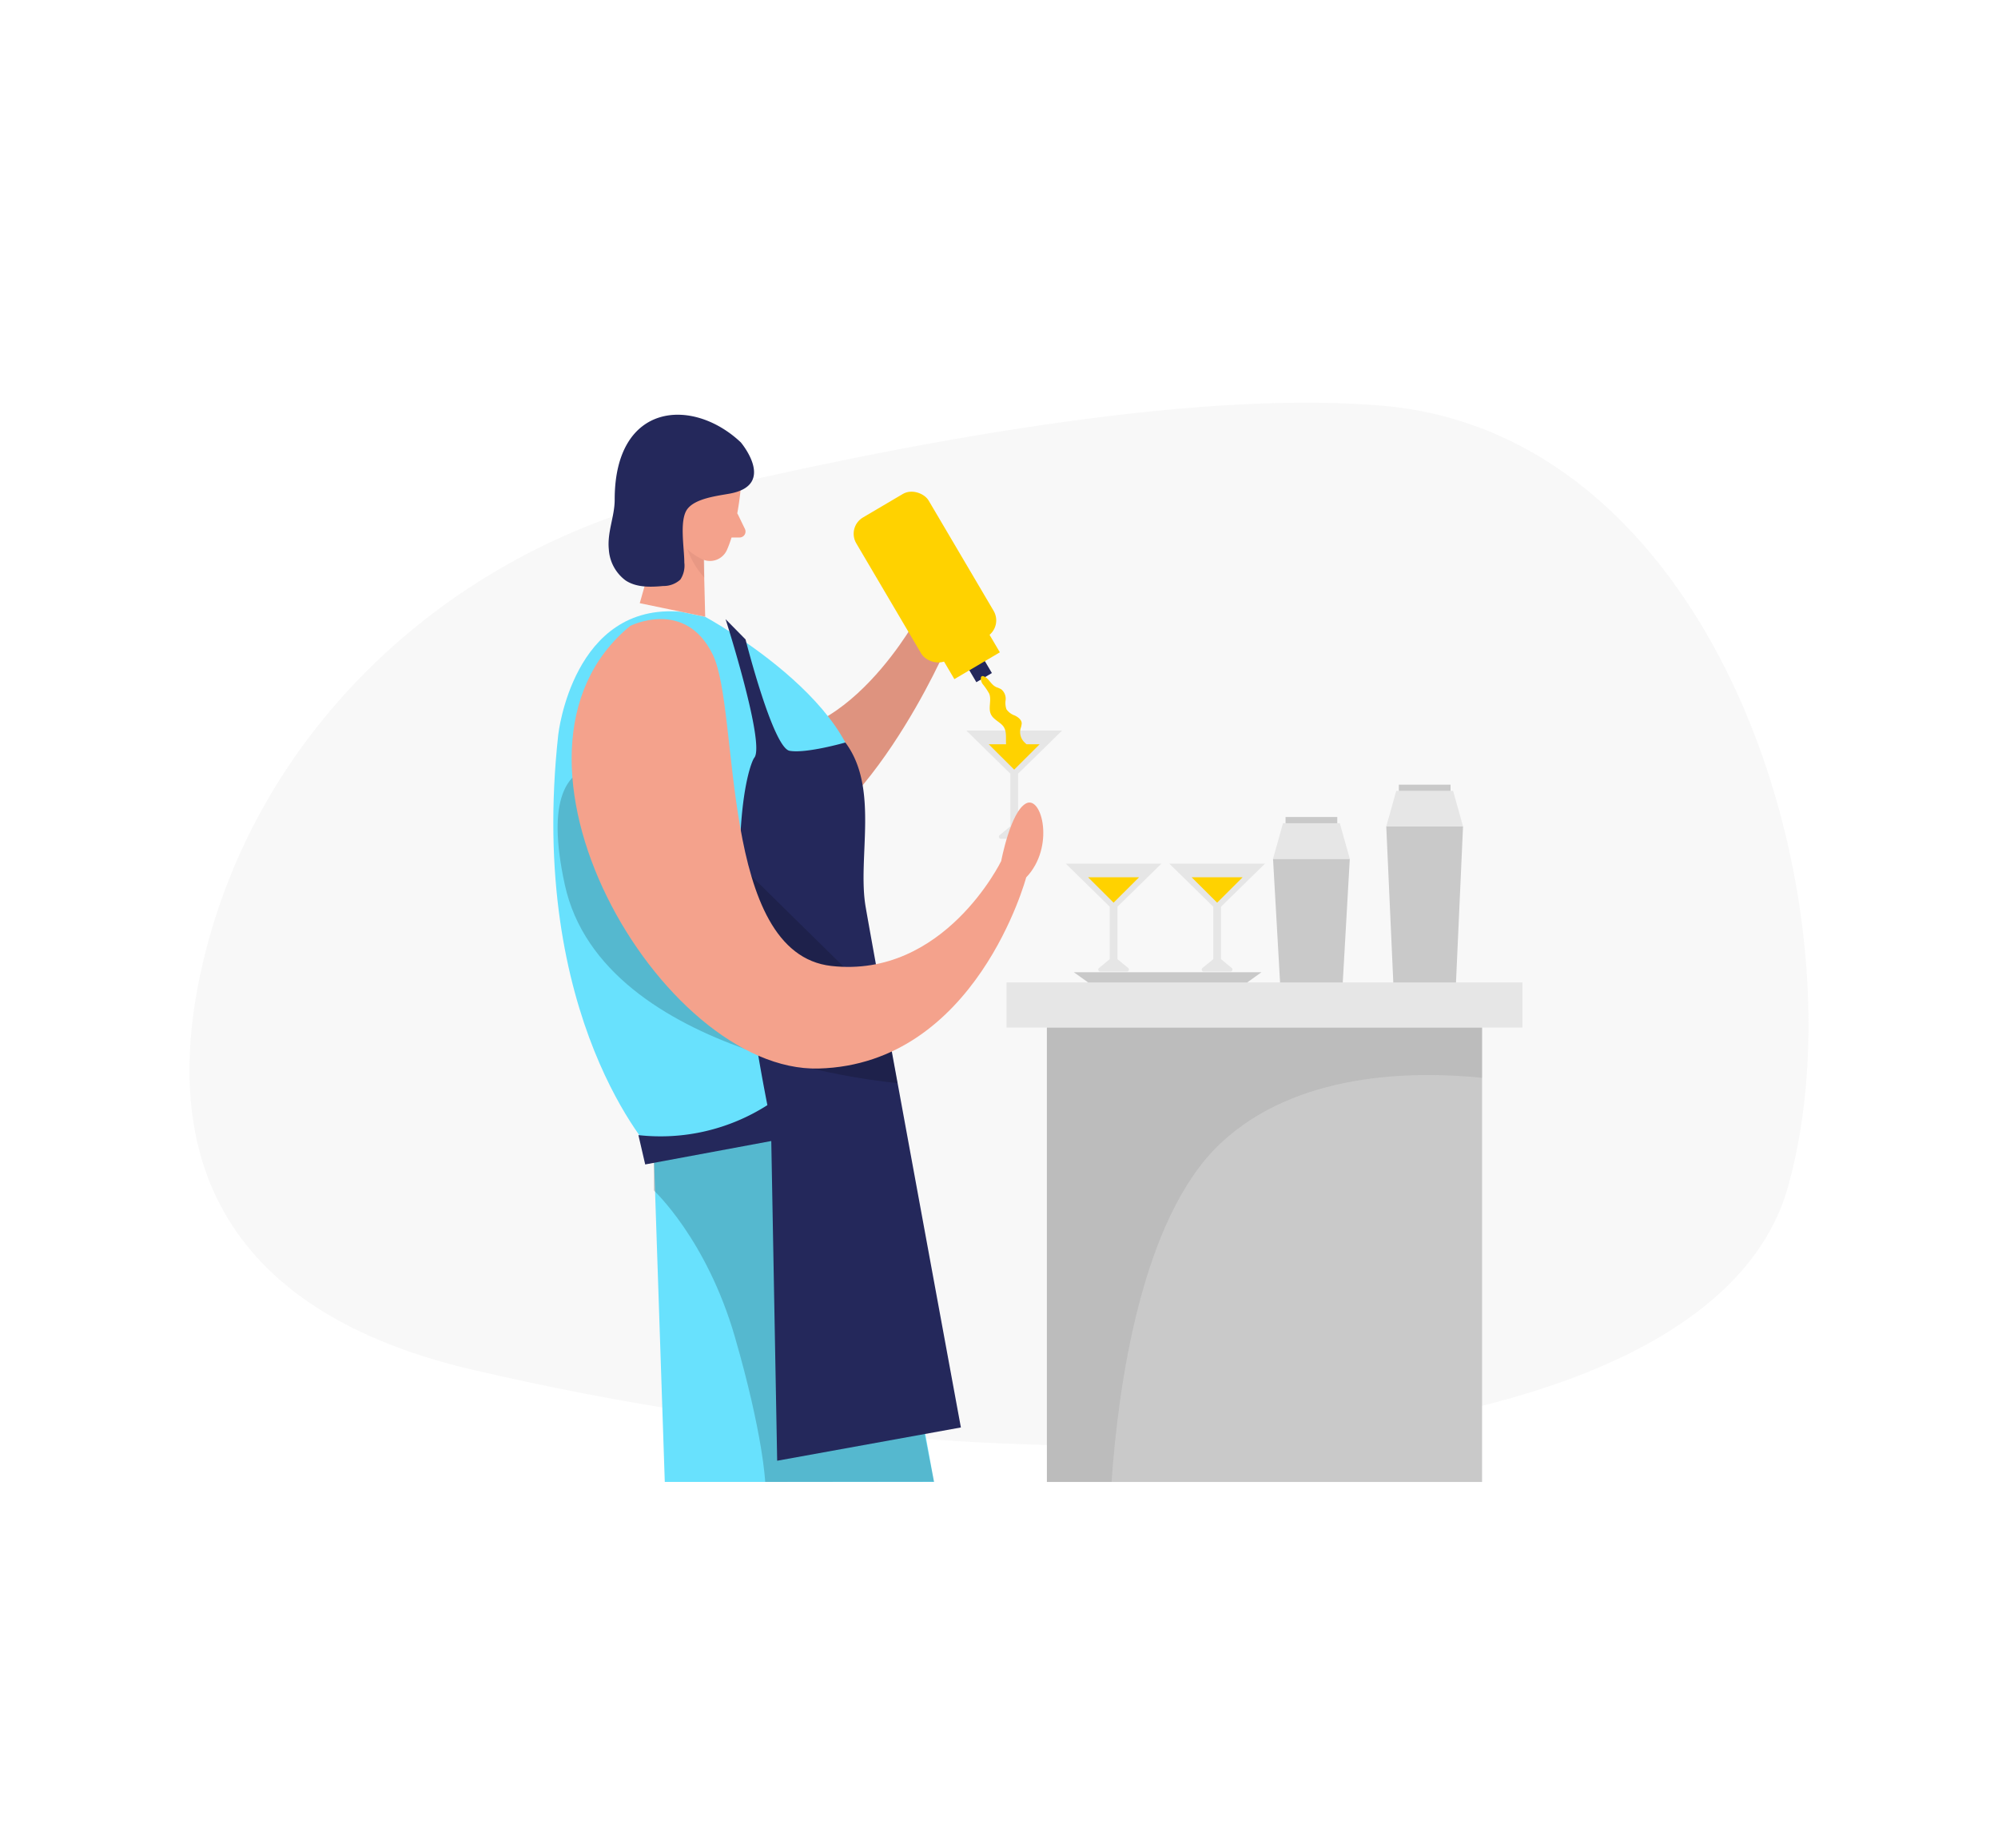 <svg id="Layer_1" data-name="Layer 1" xmlns="http://www.w3.org/2000/svg" viewBox="0 0 400 300" class="styles_logo__3Jd-a" width="200" height="185"><path d="M136.76,64.22c-47.5,11.3-85,47-96,92.87-8.19,34.15-1,69.36,54.09,82.16C214,266.94,342.62,257.8,358,202.44S344.85,52.08,276.73,46.21C237.94,42.86,179.72,54,136.76,64.22Z" fill="#e6e6e6" opacity="0.3"/><path d="M202.27,119.87l-8.81-8.63h19.17l-8.81,8.63v10.54l2.14,1.76a.41.41,0,0,1-.26.73h-5.31a.41.41,0,0,1-.26-.73l2.14-1.76Z" fill="#e6e6e6"/><polygon points="130.89 195.9 133.09 261.64 186.99 261.64 173.24 186.2 130.89 195.9" fill="#68e1fd"/><path d="M153.19,261.64s-.39-9.39-6.06-29-16.24-29.35-16.24-29.35V195.9l40.5-13.3,15.6,79Z" opacity="0.18"/><path d="M120,118.62s9,22.75,31,18.77S189.75,94,189.75,94s8.7-5.65,4.49-12-11.05,7.34-11.05,7.34-17.91,32.08-38.4,19.49Z" fill="#f4a28c"/><path d="M120,118.62s9,22.75,31,18.77S189.75,94,189.75,94s8.7-5.65,4.49-12-11.05,7.34-11.05,7.34-17.91,32.08-38.4,19.49Z" opacity="0.09"/><path d="M136.42,87.47l4.76,1s36.72,19.94,29.9,39.91,2.16,57.83,2.16,57.83l-42.35,9.7s-25.37-26.84-19.13-83.83C111.76,112.07,114.66,85.5,136.42,87.47Z" fill="#68e1fd"/><path d="M169.24,113.63s-7.83,2.25-11.16,1.66S149.26,93,149.26,93l-4-4.06s8,25,5.75,27.74c-1,1.26-7.36,18.78,2.62,69.54a39.75,39.75,0,0,1-25.82,6l1.36,5.87,25.24-4.69,1.18,64,36.78-6.66s-17.42-94.5-19.08-104.28S176.07,122.74,169.24,113.63Z" fill="#24285b"/><polygon points="134.69 62.43 128.08 85.74 141.18 88.46 140.73 70.41 134.69 62.43" fill="#f4a28c"/><path d="M141,74.35a8.78,8.78,0,0,1-4-3.07s-.34,4.42,4,9.34Z" fill="#ce8172" opacity="0.31"/><path d="M148.26,63.11s-.66,7.36-2.74,12a3.71,3.71,0,0,1-4.93,1.84c-2.3-1.08-5.11-3.21-5.23-7.2L134.31,63a6.63,6.63,0,0,1,4.12-6.47C143.06,54.28,148.89,58.64,148.26,63.11Z" fill="#f4a28c"/><path d="M139.42,68s.44-2.81-1.7-3-2.81,3.91,0,4.79Z" fill="#f4a28c"/><path d="M147.61,67.73l1.53,3.16a1.19,1.19,0,0,1-1.06,1.7l-2.87,0Z" fill="#f4a28c"/><path d="M176.67,166.16l3,15.64s-59-4.86-66.6-39.72,17.5-21.25,17.5-21.25Z" opacity="0.18"/><path d="M126.17,90.29s11-5.56,16.52,5.73,1.18,59.81,23.75,62.34,34-21,34-21,1.86-9.93,5-11.55,5.81,8.76,0,14.83c0,0-10,37.4-41.54,38.25S95,115.9,126.17,90.29Z" fill="#f4a28c"/><path d="M148.31,53.55s7.19,8.47-2.12,10.24c-2.44.46-7,.93-8.61,3.15S137,74.67,137,77.61a5.09,5.09,0,0,1-.79,3.4,4.93,4.93,0,0,1-3.43,1.29c-2.57.24-5.36.32-7.52-1.1A8.36,8.36,0,0,1,121.89,75c-.36-3.51,1.17-6.59,1.17-10C123.06,45.47,138.68,44.45,148.31,53.55Z" fill="#24285b"/><rect x="194.23" y="96.98" width="3.61" height="3.95" transform="translate(415.15 84.67) rotate(149.49)" fill="#24285b"/><rect x="176.75" y="63.94" width="16.83" height="33.16" rx="3.78" transform="translate(385.58 55.88) rotate(149.49)" fill="#ffd200"/><rect x="189" y="93.34" width="10.57" height="5.28" transform="translate(410.39 80.04) rotate(149.49)" fill="#ffd200"/><polygon points="203.04 119.06 208.14 113.98 197.94 113.98 203.04 119.06" fill="#ffd200"/><path d="M199.54,102.58a4.93,4.93,0,0,1,.91.4,2.44,2.44,0,0,1,.88,2.11,4,4,0,0,0,.16,1.89,3.46,3.46,0,0,0,1.7,1.26c.64.32,1.32.82,1.36,1.54a4.11,4.11,0,0,1-.24,1.08,2.88,2.88,0,0,0,.79,2.74c.28.26.65.56.58.94s-.4.49-.71.61a5,5,0,0,1-1.69.46,1.76,1.76,0,0,1-1.55-.66,2.19,2.19,0,0,1-.32-1.15c-.06-1.1.14-2.3-.44-3.25s-2-1.42-2.55-2.49c-.66-1.26.14-2.86-.37-4.19a13.11,13.11,0,0,0-1.37-2c-.46-.77-.55-2,.55-1.36C198.11,101.05,198.46,102.13,199.54,102.58Z" fill="#ffd200"/><rect x="201.51" y="161.67" width="103.28" height="9.03" transform="translate(506.3 332.36) rotate(-180)" fill="#e6e6e6"/><rect x="209.59" y="170.7" width="87.12" height="90.95" fill="#c9c9c9"/><path d="M209.59,170.7v90.94h12.94c1.34-19.15,5.95-52.76,21.74-67.7,15.15-14.32,38.5-14.61,52.44-13.19V170.7Z" fill="gray" opacity="0.18"/><polygon points="217.86 161.67 249.68 161.67 252.55 159.61 214.98 159.61 217.86 161.67" fill="#c9c9c9"/><path d="M242.9,146.5l-8.81-8.63h19.17l-8.81,8.63V157l2.14,1.76a.41.41,0,0,1-.26.73H241a.41.41,0,0,1-.26-.73L242.9,157Z" fill="#e6e6e6"/><polygon points="243.67 145.69 248.77 140.61 238.57 140.61 243.67 145.69" fill="#ffd200"/><path d="M222.17,146.5l-8.81-8.63h19.17l-8.81,8.63V157l2.14,1.76a.41.41,0,0,1-.26.73h-5.31a.41.41,0,0,1-.26-.73l2.14-1.76Z" fill="#e6e6e6"/><polygon points="222.94 145.69 228.04 140.61 217.84 140.61 222.94 145.69" fill="#ffd200"/><polygon points="270.23 136.91 254.86 136.91 256.27 161.67 268.82 161.67 270.23 136.91" fill="#c9c9c9"/><polygon points="270.23 136.91 254.86 136.91 256.86 129.79 268.23 129.79 270.23 136.91" fill="#e6e6e6"/><rect x="257.37" y="128.54" width="10.35" height="1.25" transform="translate(525.09 258.33) rotate(-180)" fill="#c9c9c9"/><polygon points="292.9 130.43 277.53 130.43 278.94 161.67 291.49 161.67 292.9 130.43" fill="#c9c9c9"/><polygon points="292.9 130.43 277.53 130.43 279.53 123.32 290.91 123.32 292.9 130.43" fill="#e6e6e6"/><rect x="280.04" y="122.07" width="10.35" height="1.25" transform="translate(570.44 245.39) rotate(-180)" fill="#c9c9c9"/></svg>
